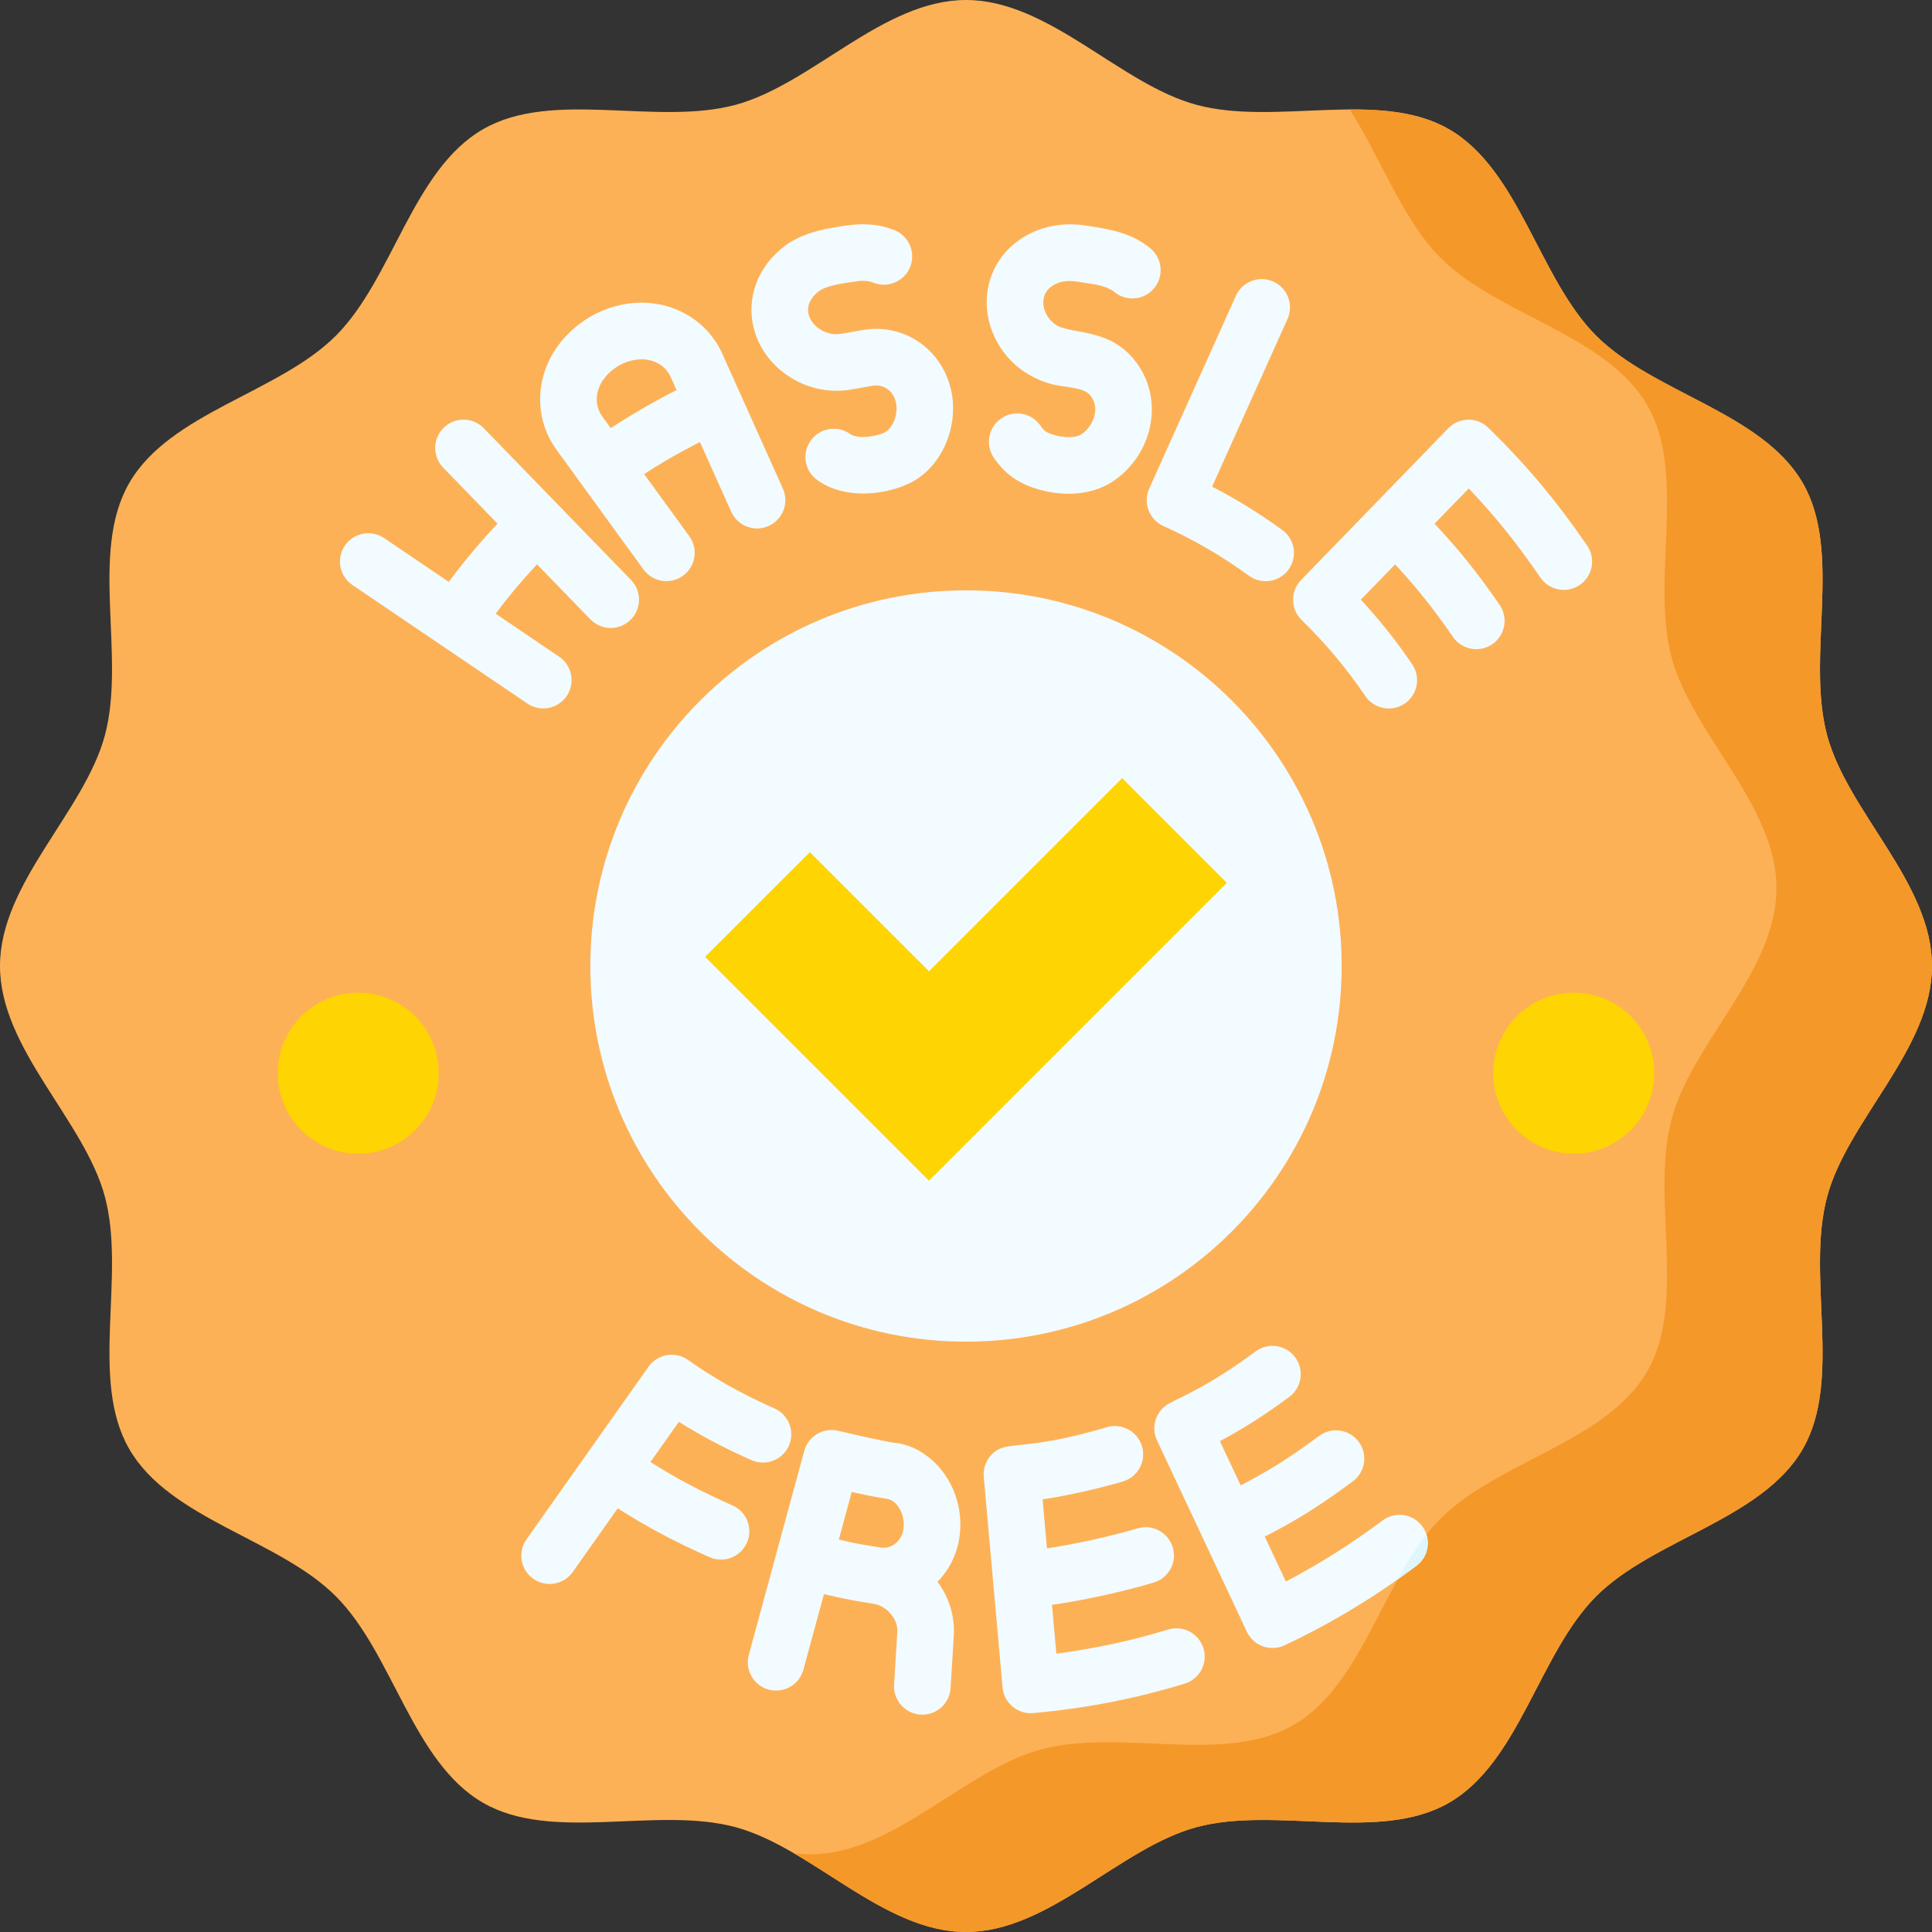 <svg width="63" height="63" viewBox="0 0 63 63" fill="none" xmlns="http://www.w3.org/2000/svg">
<rect x="0" y="0" width="63" height="63" fill="#333333" stroke="none"/>
<g clip-path="url(#clip0_1294_377)">
<path d="M63 31.5C63 34.211 60.248 36.525 59.579 39.025C58.888 41.612 60.094 44.988 58.784 47.253C57.454 49.551 53.915 50.186 52.05 52.051C50.185 53.915 49.551 57.455 47.253 58.784C44.988 60.094 41.612 58.888 39.025 59.579C36.524 60.248 34.211 63 31.5 63C28.789 63 26.476 60.248 23.975 59.579C21.388 58.888 18.012 60.094 15.747 58.784C13.449 57.454 12.814 53.915 10.949 52.05C9.085 50.185 5.545 49.551 4.216 47.253C2.906 44.988 4.112 41.612 3.421 39.025C2.752 36.525 0 34.211 0 31.5C0 28.789 2.752 26.476 3.421 23.975C4.112 21.388 2.906 18.012 4.216 15.747C5.546 13.449 9.085 12.814 10.95 10.949C12.815 9.085 13.449 5.545 15.747 4.216C18.012 2.906 21.388 4.112 23.975 3.421C26.476 2.752 28.789 0 31.5 0C34.211 0 36.525 2.752 39.025 3.421C41.612 4.112 44.988 2.906 47.253 4.216C49.551 5.546 50.186 9.085 52.051 10.95C53.915 12.815 57.455 13.449 58.784 15.747C60.094 18.012 58.888 21.388 59.579 23.975C60.248 26.476 63 28.789 63 31.5Z" fill="#FDB156"/>
<path d="M63 31.5C63 28.789 60.248 26.476 59.579 23.975C58.888 21.388 60.094 18.012 58.784 15.747C57.455 13.449 53.915 12.814 52.05 10.95C50.186 9.085 49.551 5.546 47.253 4.216C46.317 3.675 45.192 3.563 44.011 3.569C45.03 5.155 45.728 7.162 46.98 8.414C48.845 10.279 52.384 10.914 53.713 13.212C55.024 15.477 53.817 18.853 54.509 21.44C55.177 23.94 57.929 26.253 57.929 28.965C57.929 31.676 55.177 33.989 54.509 36.49C53.817 39.077 55.024 42.453 53.713 44.718C52.384 47.016 48.845 47.65 46.98 49.515C45.115 51.38 44.48 54.919 42.182 56.249C39.917 57.559 36.541 56.353 33.954 57.044C31.454 57.712 29.14 60.465 26.429 60.465C26.244 60.465 26.061 60.452 25.879 60.428C27.693 61.483 29.487 63 31.5 63C34.211 63 36.525 60.248 39.025 59.579C41.612 58.888 44.988 60.094 47.253 58.784C49.551 57.455 50.186 53.915 52.05 52.05C53.915 50.186 57.454 49.551 58.784 47.253C60.094 44.988 58.888 41.612 59.58 39.025C60.248 36.525 63 34.211 63 31.5Z" fill="#F4982A"/>
<path d="M31.5 43.75C38.266 43.75 43.75 38.266 43.75 31.5C43.75 24.735 38.266 19.25 31.5 19.25C24.735 19.25 19.25 24.735 19.25 31.5C19.25 38.266 24.735 43.75 31.5 43.75Z" fill="#F2FBFF"/>
<path d="M36.591 25.375L30.293 31.673L26.408 27.789L22.994 31.202L30.293 38.5L40.004 28.788L36.591 25.375Z" fill="#FED402"/>
<path d="M11.681 37.62C13.13 37.62 14.306 36.444 14.306 34.995C14.306 33.545 13.13 32.37 11.681 32.37C10.231 32.37 9.056 33.545 9.056 34.995C9.056 36.444 10.231 37.62 11.681 37.62Z" fill="#FED402"/>
<path d="M51.319 37.62C52.769 37.62 53.944 36.444 53.944 34.995C53.944 33.545 52.769 32.37 51.319 32.37C49.87 32.37 48.694 33.545 48.694 34.995C48.694 36.444 49.87 37.62 51.319 37.62Z" fill="#FED402"/>
<path d="M39.243 53.749C39.393 54.236 39.119 54.752 38.631 54.902C37.042 55.389 35.381 55.712 33.692 55.861C33.665 55.864 33.637 55.865 33.61 55.865C33.137 55.865 32.735 55.504 32.692 55.024C32.63 54.338 32.139 48.829 32.079 48.157C32.056 47.907 32.138 47.657 32.303 47.468C32.792 46.909 33.225 47.391 36.092 46.54C36.58 46.395 37.094 46.673 37.239 47.162C37.384 47.65 37.105 48.164 36.617 48.309C35.892 48.524 34.872 48.761 33.998 48.894L34.14 50.491C35.103 50.347 36.292 50.077 37.094 49.838C37.582 49.691 38.096 49.97 38.242 50.459C38.388 50.947 38.11 51.461 37.621 51.606C36.718 51.876 35.403 52.177 34.304 52.332L34.447 53.923C35.69 53.761 36.912 53.498 38.09 53.137C38.577 52.988 39.094 53.262 39.243 53.749ZM45.082 49.581C44.084 50.332 43.026 50.999 41.929 51.571L41.242 50.108C42.033 49.699 42.836 49.257 44.116 48.304C44.524 47.999 44.609 47.421 44.305 47.013C44 46.604 43.422 46.519 43.013 46.824C41.881 47.667 41.179 48.06 40.456 48.436L39.779 46.994C40.319 46.708 41.09 46.258 42.043 45.55C42.452 45.246 42.537 44.668 42.233 44.259C41.929 43.85 41.351 43.765 40.942 44.069C39.421 45.199 38.496 45.558 38.114 45.77C37.691 46.007 37.522 46.53 37.728 46.969L39.193 50.088L40.658 53.208C40.874 53.669 41.423 53.869 41.886 53.652C43.395 52.944 44.843 52.07 46.191 51.056C46.599 50.749 46.68 50.171 46.374 49.764C46.068 49.356 45.489 49.275 45.082 49.581ZM23.884 49.089C22.882 48.647 22.044 48.205 21.211 47.674L22.137 46.364C22.873 46.828 23.631 47.226 24.506 47.614C24.973 47.82 25.518 47.609 25.724 47.143C25.93 46.677 25.72 46.132 25.253 45.926C24.189 45.454 23.318 44.967 22.432 44.344C22.016 44.051 21.442 44.151 21.148 44.566L17.169 50.195C16.874 50.611 16.973 51.187 17.39 51.481C17.807 51.777 18.383 51.675 18.676 51.261L20.144 49.183C21.081 49.786 22.016 50.282 23.14 50.778C23.606 50.984 24.151 50.772 24.356 50.306C24.562 49.84 24.351 49.295 23.884 49.089ZM31.311 49.884C31.272 50.549 31.002 51.143 30.571 51.578C30.942 52.081 31.139 52.698 31.102 53.325L30.997 55.046C30.968 55.536 30.561 55.913 30.077 55.913C29.542 55.913 29.123 55.462 29.155 54.934L29.26 53.214C29.281 52.852 29.029 52.543 28.77 52.397C28.493 52.238 28.319 52.327 26.868 51.983L26.198 54.447C26.065 54.936 25.56 55.23 25.065 55.096C24.573 54.962 24.283 54.455 24.417 53.963L25.322 50.637C25.322 50.636 25.322 50.635 25.322 50.634L26.226 47.311C26.357 46.831 26.844 46.541 27.328 46.655C28.68 46.973 29.077 47.035 29.145 47.045C30.302 47.141 31.401 48.366 31.311 49.884ZM27.353 50.201C27.945 50.341 27.918 50.333 28.716 50.464C28.718 50.464 28.721 50.464 28.723 50.465C29.064 50.516 29.44 50.258 29.469 49.775C29.494 49.345 29.243 48.925 28.931 48.877L28.931 48.875C28.93 48.875 28.928 48.875 28.927 48.875L28.927 48.876C28.68 48.836 28.578 48.829 27.774 48.651L27.353 50.201ZM18.147 14.666C17.18 13.338 17.519 11.369 19.229 10.338C19.238 10.332 19.246 10.327 19.255 10.322C21.008 9.341 22.891 10.052 23.552 11.531L24.114 12.784C24.115 12.785 24.115 12.786 24.116 12.787L25.528 15.931C25.737 16.396 25.529 16.942 25.064 17.151C24.599 17.36 24.053 17.152 23.844 16.687L22.824 14.415C21.912 14.884 21.43 15.181 21.005 15.46L22.477 17.485C22.776 17.897 22.685 18.474 22.273 18.773C21.861 19.073 21.284 18.983 20.984 18.57L18.962 15.788C18.96 15.786 18.959 15.784 18.957 15.781L18.147 14.666ZM19.64 13.581L19.915 13.96C20.506 13.574 21.299 13.104 22.062 12.72L21.867 12.286C21.641 11.779 20.948 11.499 20.171 11.925C19.413 12.389 19.304 13.12 19.64 13.581ZM51.755 17.791C50.746 16.321 49.783 15.172 48.534 13.949C48.358 13.778 48.119 13.678 47.876 13.686C47.631 13.689 47.397 13.79 47.226 13.966C46.733 14.474 42.926 18.398 42.426 18.914C42.071 19.279 42.08 19.863 42.444 20.218C43.219 20.971 43.918 21.806 44.522 22.698C44.807 23.118 45.38 23.231 45.804 22.944C46.226 22.659 46.336 22.085 46.051 21.663C45.548 20.921 44.986 20.214 44.375 19.555L45.492 18.404C46.178 19.136 46.757 19.864 47.379 20.77C47.668 21.189 48.243 21.296 48.663 21.007C49.083 20.718 49.189 20.144 48.901 19.724C48.203 18.709 47.556 17.899 46.778 17.078L47.894 15.928C48.756 16.832 49.467 17.72 50.232 18.835C50.52 19.254 51.094 19.363 51.515 19.074C51.936 18.786 52.043 18.212 51.755 17.791ZM17.198 22.942C17.624 23.231 18.196 23.114 18.48 22.696C18.765 22.274 18.655 21.7 18.233 21.414L16.162 20.011C16.582 19.451 17.033 18.913 17.511 18.402L19.252 20.197C19.607 20.563 20.192 20.571 20.557 20.216C20.923 19.861 20.932 19.277 20.577 18.912L18.177 16.438C18.175 16.436 18.173 16.435 18.172 16.433L15.776 13.964C15.421 13.598 14.837 13.589 14.471 13.945C14.105 14.3 14.097 14.884 14.452 15.249L16.224 17.076C15.657 17.677 15.125 18.312 14.633 18.974L12.527 17.547C12.105 17.261 11.531 17.371 11.245 17.793C10.959 18.215 11.069 18.789 11.491 19.075L14.338 21.004C14.34 21.006 14.342 21.007 14.345 21.009L17.198 22.942ZM37.453 16.64C37.54 16.869 37.715 17.054 37.939 17.154C38.9 17.583 39.839 18.128 40.729 18.776C41.143 19.076 41.719 18.984 42.019 18.573C42.318 18.16 42.227 17.583 41.815 17.283C41.079 16.748 40.312 16.274 39.526 15.869L41.984 10.402C42.193 9.937 41.986 9.391 41.521 9.182C41.056 8.973 40.51 9.18 40.301 9.645L37.474 15.933C37.373 16.156 37.365 16.411 37.453 16.64ZM27.833 12.688C27.886 12.68 27.856 12.684 28.462 12.578C28.703 12.544 28.868 12.629 28.965 12.707C29.121 12.832 29.216 13.024 29.232 13.248C29.26 13.651 29.051 13.974 28.894 14.075C28.886 14.08 28.877 14.085 28.869 14.091C28.67 14.206 28.005 14.351 27.718 14.149C27.301 13.856 26.725 13.957 26.432 14.373C26.139 14.79 26.239 15.366 26.656 15.659C27.108 15.977 27.638 16.093 28.146 16.093C28.876 16.093 29.561 15.852 29.903 15.62C30.674 15.118 31.143 14.115 31.073 13.117C31.02 12.384 30.673 11.71 30.119 11.266C29.573 10.829 28.884 10.647 28.179 10.754C28.174 10.754 28.168 10.755 28.163 10.756C28.151 10.758 27.471 10.878 27.451 10.882C26.998 10.973 26.494 10.688 26.374 10.271C26.254 9.854 26.607 9.561 26.74 9.468C27.081 9.265 27.69 9.218 27.929 9.173C28.148 9.144 28.336 9.159 28.473 9.215C28.944 9.408 29.483 9.183 29.677 8.711C29.87 8.24 29.644 7.701 29.173 7.507C28.721 7.322 28.207 7.268 27.644 7.349C26.982 7.441 26.323 7.553 25.751 7.909C25.742 7.915 25.733 7.921 25.723 7.927C24.734 8.593 24.293 9.714 24.601 10.782C24.976 12.086 26.387 12.977 27.833 12.688ZM33.588 12.237C34.084 12.519 34.462 12.569 34.713 12.602C34.759 12.608 34.866 12.627 34.884 12.63C35.409 12.713 35.514 12.807 35.626 13.003C35.847 13.389 35.628 13.907 35.283 14.149C34.981 14.362 34.307 14.21 34.107 14.074C34.048 14.035 33.991 13.973 33.94 13.896C33.658 13.471 33.085 13.355 32.661 13.636C32.236 13.917 32.119 14.49 32.4 14.915C32.589 15.2 32.82 15.434 33.078 15.606C33.474 15.874 34.143 16.101 34.844 16.101C35.36 16.101 35.893 15.978 36.346 15.659C37.516 14.836 37.904 13.267 37.227 12.085C36.418 10.677 35.056 10.925 34.486 10.624C34.194 10.463 33.999 10.122 34.022 9.812C34.035 9.627 34.112 9.481 34.257 9.365C34.622 9.073 35.053 9.171 35.376 9.221C35.752 9.279 36.108 9.333 36.339 9.523C36.733 9.846 37.315 9.789 37.638 9.395C37.961 9 37.904 8.419 37.509 8.096C36.892 7.59 36.212 7.474 35.367 7.349C34.54 7.225 33.715 7.435 33.104 7.924C32.559 8.36 32.231 8.983 32.181 9.679C32.106 10.701 32.672 11.728 33.588 12.237Z" fill="#F2FBFF"/>
<path d="M46.517 50.041C46.169 50.483 45.864 50.982 45.576 51.504C45.783 51.358 45.988 51.209 46.191 51.056C46.513 50.814 46.631 50.403 46.517 50.041Z" fill="#DFF6FD"/>
</g>
<defs>
<clipPath id="clip0_1294_377">
<rect width="63" height="63" fill="white"/>
</clipPath>
</defs>
</svg>
